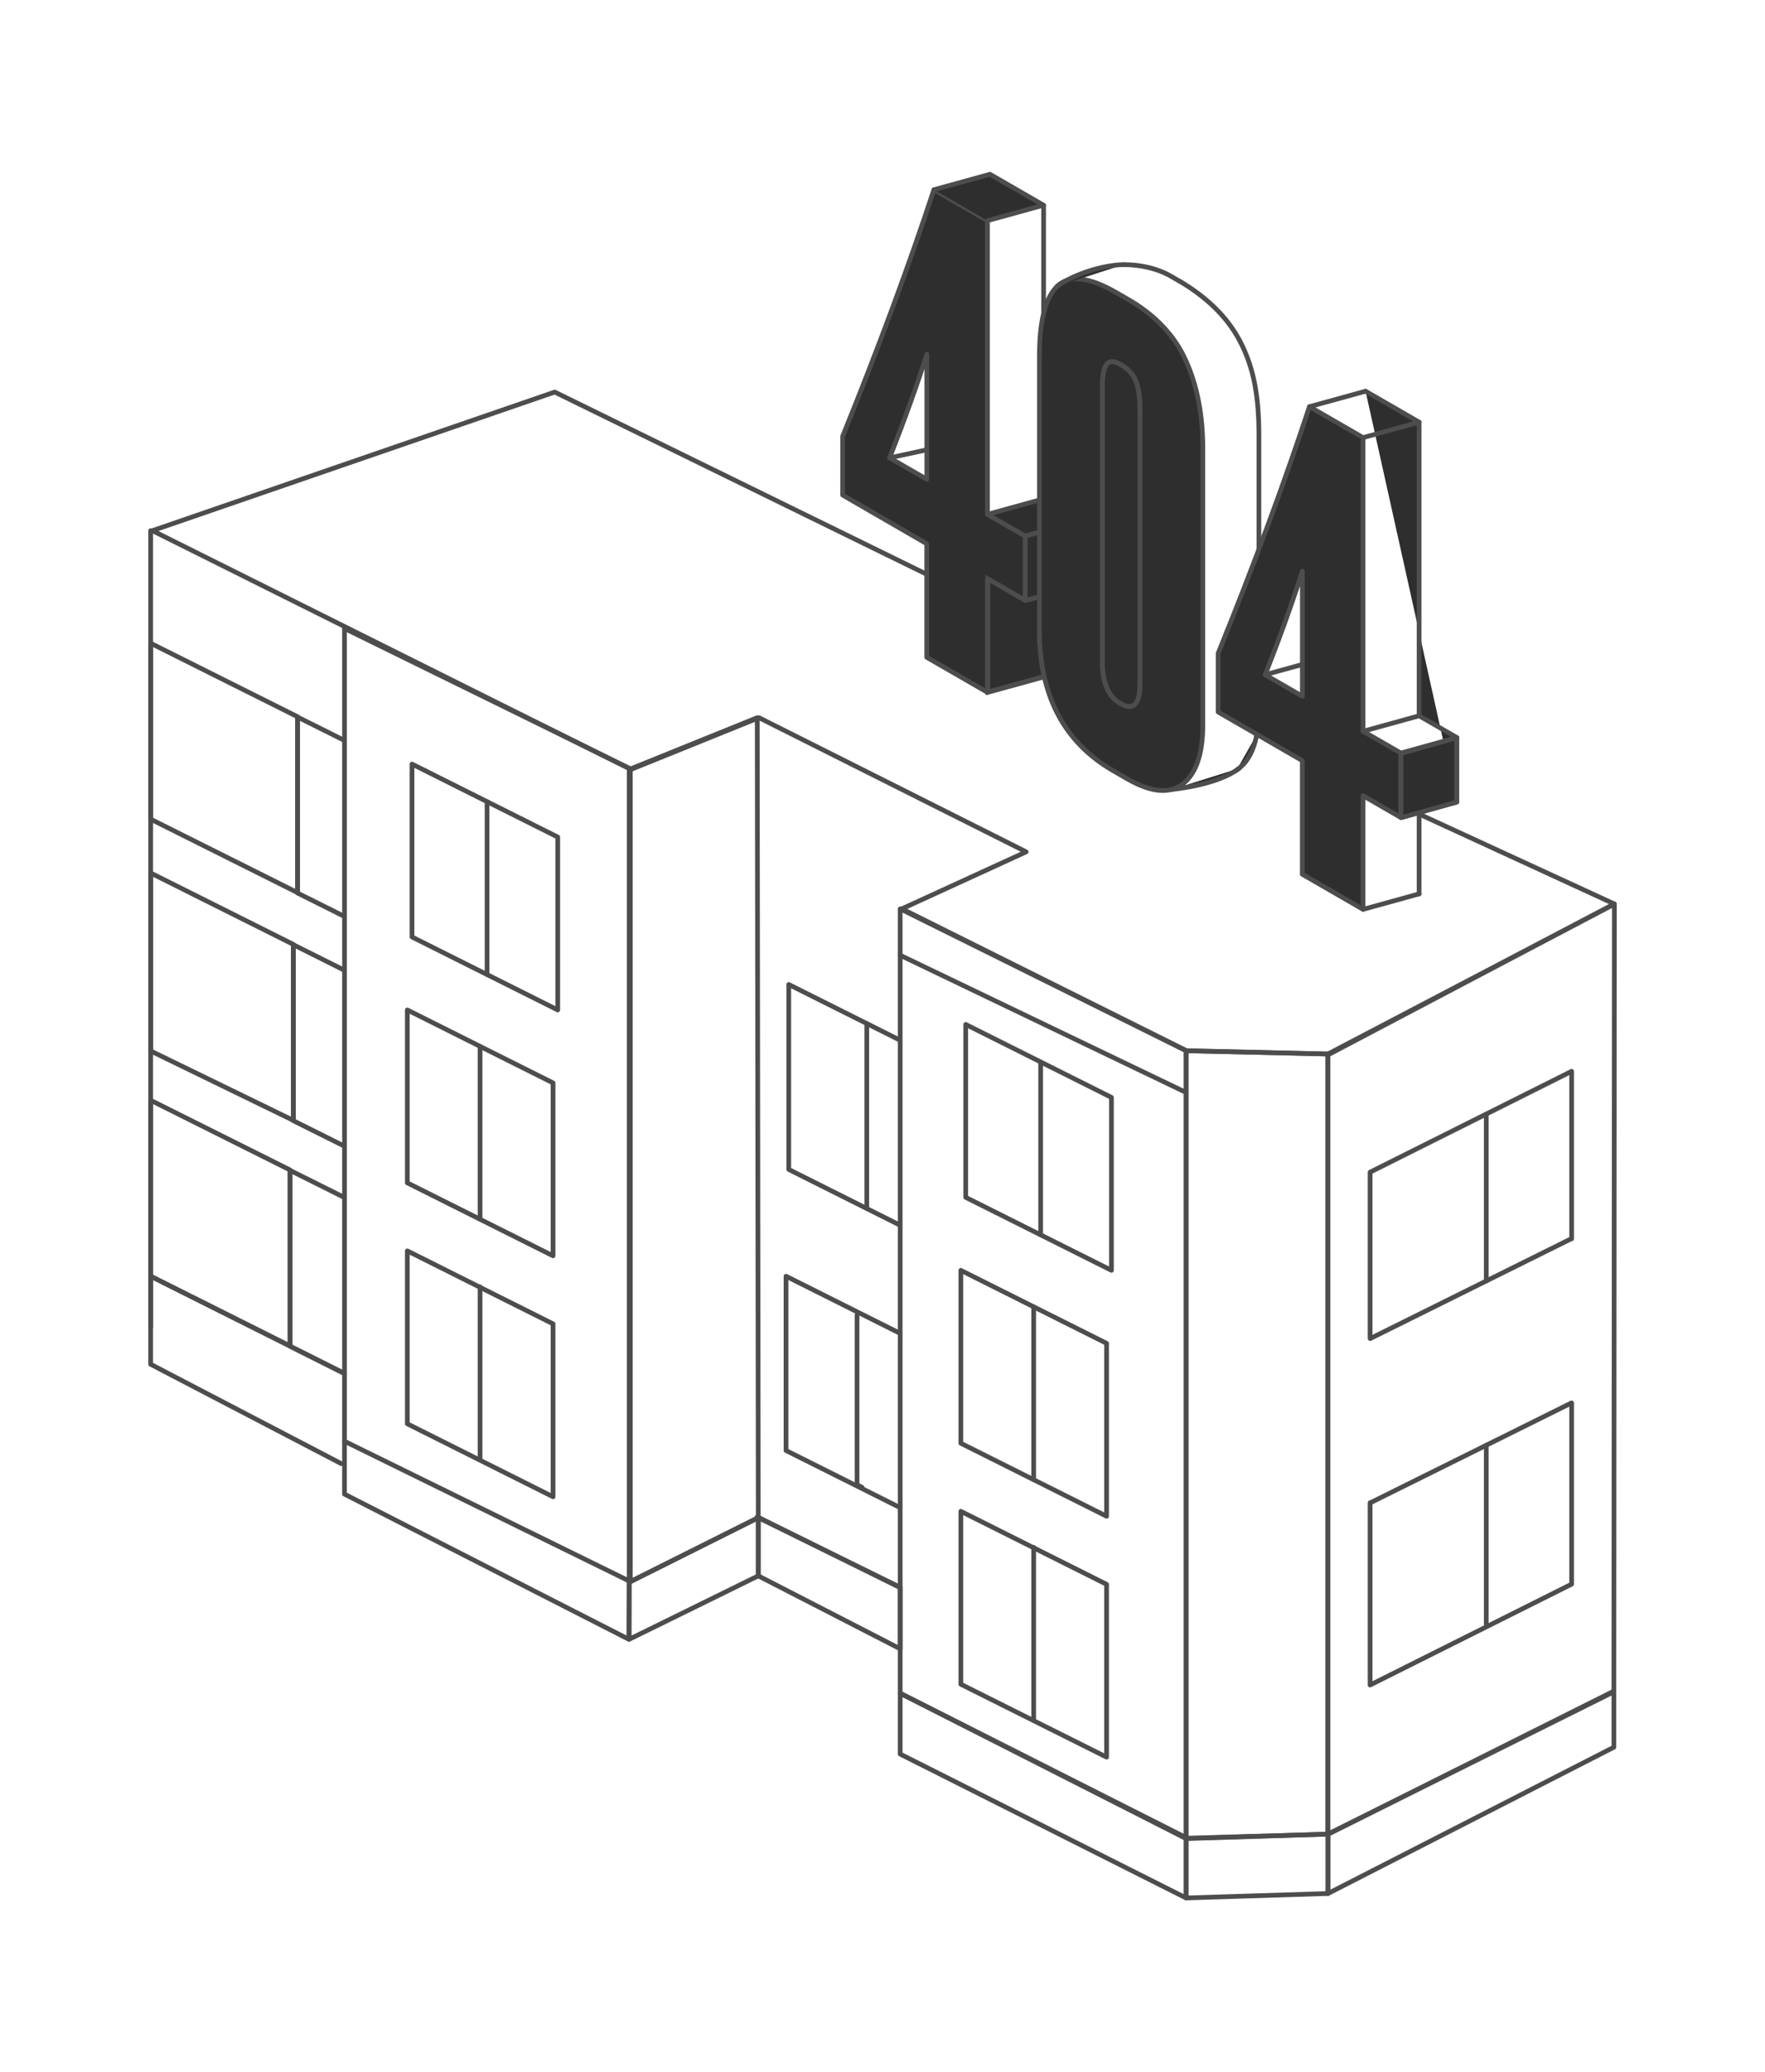 <svg width="375" height="440" viewBox="0 0 375 440" fill="none" xmlns="http://www.w3.org/2000/svg">
<path d="M73.195 291.637L32.009 270.981V289.675L72.487 310.766" stroke="#4D4D4D" stroke-miterlimit="10" stroke-linecap="round" stroke-linejoin="round"/>
<path d="M61.633 285.796L31.996 270.972V233.621L61.633 248.427V285.796Z" stroke="#4D4D4D" stroke-miterlimit="10" stroke-linecap="round" stroke-linejoin="round"/>
<path d="M73.176 291.635L61.626 285.858V248.507L73.176 254.266" stroke="#4D4D4D" stroke-miterlimit="10" stroke-linecap="round" stroke-linejoin="round"/>
<path d="M62.348 237.908L32.021 223.157V185.37L62.348 200.539V237.908Z" stroke="#4D4D4D" stroke-miterlimit="10" stroke-linecap="round" stroke-linejoin="round"/>
<path d="M73.176 243.371L62.316 237.958V200.588L73.176 206.02" stroke="#4D4D4D" stroke-miterlimit="10" stroke-linecap="round" stroke-linejoin="round"/>
<path d="M63.227 189.541L32.01 173.935V136.584L63.227 152.19V189.541Z" stroke="#4D4D4D" stroke-miterlimit="10" stroke-linecap="round" stroke-linejoin="round"/>
<path d="M73.176 194.59L63.206 189.613V152.244L73.176 157.221" stroke="#4D4D4D" stroke-miterlimit="10" stroke-linecap="round" stroke-linejoin="round"/>
<path d="M160.892 322.065L191.219 337.089" stroke="#4D4D4D" stroke-miterlimit="10" stroke-linecap="round" stroke-linejoin="round"/>
<path d="M282.128 389.467L342.891 359.074L343 191.943L282.128 223.803V389.467Z" stroke="#4D4D4D" stroke-miterlimit="10" stroke-linecap="round" stroke-linejoin="round"/>
<path d="M191.211 260.139L167.585 248.312V209.036L191.211 220.862" stroke="#4D4D4D" stroke-miterlimit="10" stroke-linecap="round" stroke-linejoin="round"/>
<path d="M184.156 217.335V256.593" stroke="#4D4D4D" stroke-miterlimit="10" stroke-linecap="round" stroke-linejoin="round"/>
<path d="M133.684 335.963L161.105 322.247L160.888 152.387L133.684 163.378V335.963Z" stroke="#4D4D4D" stroke-miterlimit="10" stroke-linecap="round" stroke-linejoin="round"/>
<path d="M133.684 348.075V335.965L161.105 322.25V334.603L133.684 348.075Z" stroke="#4D4D4D" stroke-miterlimit="10" stroke-linecap="round" stroke-linejoin="round"/>
<path d="M73.199 306.025L133.926 335.819V163.234L73.199 133.44V306.025Z" stroke="#4D4D4D" stroke-miterlimit="10" stroke-linecap="round" stroke-linejoin="round"/>
<path d="M252.002 223.105L282.129 223.801V389.445L252.002 390.317V223.105Z" stroke="#4D4D4D" stroke-miterlimit="10" stroke-linecap="round" stroke-linejoin="round"/>
<path d="M342.895 370.988L282.15 402.054V389.446L342.895 359.216V370.988Z" stroke="#4D4D4D" stroke-miterlimit="10" stroke-linecap="round" stroke-linejoin="round"/>
<path d="M252.003 402.997L282.148 402.052V389.444L252.003 390.389V402.997Z" stroke="#4D4D4D" stroke-miterlimit="10" stroke-linecap="round" stroke-linejoin="round"/>
<path d="M191.211 320.106L167.004 307.988V270.982L191.211 283.1" stroke="#4D4D4D" stroke-miterlimit="10" stroke-linecap="round" stroke-linejoin="round"/>
<path d="M183.145 315.8L182.092 315.273V279.194" stroke="#4D4D4D" stroke-miterlimit="10" stroke-linecap="round" stroke-linejoin="round"/>
<path d="M300.583 172.426L343 191.942L282.491 223.802L252.105 223.106L191.619 192.973L218.023 180.874L161.256 152.389L134.052 163.379L32.375 112.676L117.854 83.246L246.407 146.18" stroke="#4D4D4D" stroke-miterlimit="10" stroke-linecap="round" stroke-linejoin="round"/>
<path d="M191.255 359.516L252 390.181L252 223.106L191.255 192.973V359.516Z" stroke="#4D4D4D" stroke-miterlimit="10" stroke-linecap="round" stroke-linejoin="round"/>
<path d="M191.255 372.443L252 403V390.392L191.255 359.545V372.443Z" stroke="#4D4D4D" stroke-miterlimit="10" stroke-linecap="round" stroke-linejoin="round"/>
<path d="M73.196 306.026V317.253L133.605 348.075L133.668 335.366" stroke="#4D4D4D" stroke-miterlimit="10" stroke-linecap="round" stroke-linejoin="round"/>
<path d="M252 231.967L191.231 202.818" stroke="#4D4D4D" stroke-miterlimit="10" stroke-linecap="round" stroke-linejoin="round"/>
<path d="M87.537 198.95V162.235L118.5 177.732V214.447L87.537 198.95Z" stroke="#4D4D4D" stroke-miterlimit="10" stroke-linecap="round" stroke-linejoin="round"/>
<path d="M86.541 251.158V214.443L117.504 229.939V266.654L86.541 251.158Z" stroke="#4D4D4D" stroke-miterlimit="10" stroke-linecap="round" stroke-linejoin="round"/>
<path d="M86.541 302.317V265.602L117.504 281.098V317.814L86.541 302.317Z" stroke="#4D4D4D" stroke-miterlimit="10" stroke-linecap="round" stroke-linejoin="round"/>
<path d="M103.484 170.21V206.925" stroke="#4D4D4D" stroke-miterlimit="10" stroke-linecap="round" stroke-linejoin="round"/>
<path d="M101.996 222.182V258.897" stroke="#4D4D4D" stroke-miterlimit="10" stroke-linecap="round" stroke-linejoin="round"/>
<path d="M101.996 273.252V309.967" stroke="#4D4D4D" stroke-miterlimit="10" stroke-linecap="round" stroke-linejoin="round"/>
<path d="M205.182 254.236V217.521L236.145 233.017V269.732L205.182 254.236Z" stroke="#4D4D4D" stroke-miterlimit="10" stroke-linecap="round" stroke-linejoin="round"/>
<path d="M204.147 306.45V269.735L235.109 285.231V321.946L204.147 306.45Z" stroke="#4D4D4D" stroke-miterlimit="10" stroke-linecap="round" stroke-linejoin="round"/>
<path d="M204.147 357.619V320.904L235.109 336.401V373.098L204.147 357.619Z" stroke="#4D4D4D" stroke-miterlimit="10" stroke-linecap="round" stroke-linejoin="round"/>
<path d="M221.105 225.492V262.207" stroke="#4D4D4D" stroke-miterlimit="10" stroke-linecap="round" stroke-linejoin="round"/>
<path d="M219.617 277.485V314.182" stroke="#4D4D4D" stroke-miterlimit="10" stroke-linecap="round" stroke-linejoin="round"/>
<path d="M219.617 328.553V365.268" stroke="#4D4D4D" stroke-miterlimit="10" stroke-linecap="round" stroke-linejoin="round"/>
<path d="M161.109 334.603L191.254 350.094V337.037L161.109 322.25V334.603Z" stroke="#4D4D4D" stroke-miterlimit="10" stroke-linecap="round" stroke-linejoin="round"/>
<path d="M32.012 112.674V281.753" stroke="#4D4D4D" stroke-miterlimit="10" stroke-linecap="round" stroke-linejoin="round"/>
<path d="M333.918 263.023V227.47L291.097 248.889V284.187" stroke="#4D4D4D" stroke-miterlimit="10" stroke-linecap="round" stroke-linejoin="round"/>
<path d="M333.848 263.021L291.19 284.186" stroke="#4D4D4D" stroke-miterlimit="10" stroke-linecap="round" stroke-linejoin="round"/>
<path d="M315.777 236.553V271.979" stroke="#4D4D4D" stroke-miterlimit="10" stroke-linecap="round" stroke-linejoin="round"/>
<path d="M291.097 319.068V357.782L333.918 336.363V297.904" stroke="#4D4D4D" stroke-miterlimit="10" stroke-linecap="round" stroke-linejoin="round"/>
<path d="M333.848 297.904L291.19 319.068" stroke="#4D4D4D" stroke-miterlimit="10" stroke-linecap="round" stroke-linejoin="round"/>
<path d="M315.777 306.878V344.847" stroke="#4D4D4D" stroke-miterlimit="10" stroke-linecap="round" stroke-linejoin="round"/>
<path d="M179.027 105.117V92.644C186.608 73.956 193.078 56.505 198.422 40.277L209.801 46.844V109.195L217.817 113.821V127.504L209.801 122.877V147.008L196.903 139.569V115.453L179.027 105.117ZM196.917 101.77V75.221C194.751 82.013 192.107 89.34 189.013 97.214L196.917 101.77Z" fill="#2E2E2E" stroke="#4D4D4D" stroke-linecap="round" stroke-linejoin="round"/>
<path d="M209.879 122.91V146.923C213.192 146.026 220.231 144.108 221.888 143.611C221.06 139.885 220.784 135.606 220.853 133.674V126.636L217.747 127.464L209.879 122.91Z" fill="#2E2E2E" stroke="#4D4D4D"/>
<path d="M221.73 43.567L221.727 43.567L221.73 66.53V43.567ZM221.727 143.744V143.013V143.744Z" fill="#2E2E2E"/>
<path d="M221.727 143.744V143.013M221.73 43.567L221.727 43.567L221.73 66.53V43.567Z" stroke="#4D4D4D" stroke-linecap="round" stroke-linejoin="round"/>
<path d="M198.422 40.291L210.335 37L221.713 43.567L209.8 46.857" fill="#2E2E2E"/>
<path d="M198.422 40.291L210.335 37L221.713 43.567L209.8 46.857" stroke="#4D4D4D" stroke-linecap="round" stroke-linejoin="round"/>
<path d="M220.839 113.005L217.829 113.834L209.812 109.208L220.839 106.17" fill="#2E2E2E"/>
<path d="M220.839 113.005L217.829 113.834L209.812 109.208L220.839 106.17" stroke="#4D4D4D" stroke-linecap="round" stroke-linejoin="round"/>
<path d="M220.842 126.687L217.832 127.517V113.835L220.842 113.005" fill="#2E2E2E"/>
<path d="M220.842 126.687L217.832 127.517V113.835L220.842 113.005" stroke="#4D4D4D" stroke-linecap="round" stroke-linejoin="round"/>
<path d="M209.797 147.022L221.71 143.745" stroke="#4D4D4D" stroke-linecap="round" stroke-linejoin="round"/>
<path d="M189.016 97.214L196.92 95.512" stroke="#4D4D4D" stroke-linecap="round" stroke-linejoin="round"/>
<path d="M255.565 95.399V153.869C255.565 160.042 254.145 164.232 251.332 166.44C248.505 168.648 244.539 168.282 239.433 165.329L236.522 163.656C226.072 157.623 220.84 147.681 220.84 133.816V75.628C220.84 68.119 222.12 63.155 224.665 60.736C227.225 58.318 231.402 58.796 237.211 62.143L239.644 63.549C245.453 66.895 249.56 71.241 251.951 76.556C254.37 81.886 255.565 88.157 255.565 95.399ZM242.218 145.08V87.145C242.218 84.459 241.923 82.392 241.346 80.943C240.769 79.495 239.7 78.314 238.153 77.428C236.676 76.584 235.65 76.57 235.073 77.4C234.496 78.229 234.201 79.931 234.201 82.532V140.468C234.201 144.939 235.481 147.906 238.041 149.383C240.811 150.986 242.218 149.552 242.218 145.08Z" fill="#2E2E2E"/>
<path d="M242.218 145.08V87.145C242.218 84.459 241.923 82.392 241.346 80.943C240.769 79.495 239.7 78.314 238.153 77.428C236.676 76.584 235.65 76.57 235.073 77.4C234.496 78.229 234.201 79.931 234.201 82.532V140.468C234.201 144.939 235.481 147.906 238.041 149.383C240.811 150.986 242.218 149.552 242.218 145.08Z" fill="#2E2E2E"/>
<path d="M255.565 95.399V153.869C255.565 160.042 254.145 164.232 251.332 166.44C248.505 168.648 244.539 168.282 239.433 165.329L236.522 163.656C226.072 157.623 220.84 147.681 220.84 133.816V75.628C220.84 68.119 222.12 63.155 224.665 60.736C227.225 58.318 231.402 58.796 237.211 62.143L239.644 63.549C245.453 66.895 249.56 71.241 251.951 76.556C254.37 81.886 255.565 88.157 255.565 95.399ZM242.218 145.08V87.145C242.218 84.459 241.923 82.392 241.346 80.943C240.769 79.495 239.7 78.314 238.153 77.428C236.676 76.584 235.65 76.57 235.073 77.4C234.496 78.229 234.201 79.931 234.201 82.532V140.468C234.201 144.939 235.481 147.906 238.041 149.383C240.811 150.986 242.218 149.552 242.218 145.08Z" stroke="#4D4D4D" stroke-linecap="round" stroke-linejoin="round"/>
<path d="M242.218 145.08V87.145C242.218 84.459 241.923 82.392 241.346 80.943C240.769 79.495 239.7 78.314 238.153 77.428C236.676 76.584 235.65 76.57 235.073 77.4C234.496 78.229 234.201 79.931 234.201 82.532V140.468C234.201 144.939 235.481 147.906 238.041 149.383C240.811 150.986 242.218 149.552 242.218 145.08Z" stroke="#4D4D4D" stroke-linecap="round" stroke-linejoin="round"/>
<path d="M267.474 116.661V92.545C267.474 84.108 266.397 78.521 263.874 73.28C261.301 67.936 257.082 63.718 251.567 60.273L249.134 58.853C244.424 55.984 239.051 56.205 238.741 56.209H238.727C238.727 56.209 244.425 55.984 249.134 58.853C251.981 60.535 249.196 58.791 251.567 60.273C257.082 63.718 261.301 67.936 263.874 73.28C266.397 78.521 267.474 84.108 267.474 92.545C267.474 98.515 267.474 116.661 267.474 116.661ZM262.707 163.53C262.889 163.417 263.072 163.277 263.241 163.15C265.154 161.646 266.42 159.241 267.038 155.922" fill="#2E2E2E"/>
<path d="M267.474 92.545V116.661C267.474 116.661 267.474 98.515 267.474 92.545ZM267.474 92.545C267.474 84.108 266.397 78.521 263.874 73.28C261.301 67.936 257.082 63.718 251.567 60.273M251.567 60.273L249.134 58.853M251.567 60.273C249.196 58.791 251.981 60.535 249.134 58.853M249.134 58.853C244.424 55.984 239.051 56.205 238.741 56.209H238.727C238.727 56.209 244.425 55.984 249.134 58.853ZM262.707 163.53C262.889 163.417 263.072 163.277 263.241 163.15C265.154 161.646 266.42 159.241 267.038 155.922" stroke="#4D4D4D" stroke-linecap="round" stroke-linejoin="round"/>
<path d="M224.664 60.738C228.349 58.066 234.734 56.223 238.729 56.195L224.664 60.738Z" fill="#2E2E2E"/>
<path d="M224.664 60.738C228.349 58.066 234.734 56.223 238.729 56.195" stroke="#4D4D4D" stroke-linecap="round" stroke-linejoin="round"/>
<path d="M248.984 167.624C248.984 167.624 258.647 166.752 263.246 163.15L248.984 167.624Z" fill="#2E2E2E"/>
<path d="M248.984 167.624C248.984 167.624 258.647 166.752 263.246 163.15" stroke="#4D4D4D" stroke-linecap="round" stroke-linejoin="round"/>
<path d="M258.816 151.184V138.711C266.397 120.023 272.867 102.572 278.211 86.344L289.59 92.911V155.262L297.606 159.888V173.571L289.59 168.944V193.074L276.692 185.636V161.505L258.816 151.184ZM276.706 147.837V121.288C274.541 128.08 271.896 135.406 268.802 143.281L276.706 147.837Z" fill="#2E2E2E" stroke="#4D4D4D" stroke-linecap="round" stroke-linejoin="round"/>
<path d="M301.511 189.797V172.501V189.797ZM290.133 83.067L301.511 89.634V151.985L309.528 156.611V170.293" fill="#2E2E2E"/>
<path d="M290.133 83.067L301.511 89.634V151.985L309.528 156.611V170.293M301.511 189.797V172.501V189.797Z" stroke="#4D4D4D" stroke-linecap="round" stroke-linejoin="round"/>
<path d="M278.23 86.344L290.129 83.067" stroke="#4D4D4D" stroke-linecap="round" stroke-linejoin="round"/>
<path d="M289.602 92.925L301.514 89.634" stroke="#4D4D4D" stroke-linecap="round" stroke-linejoin="round"/>
<path d="M297.621 159.903L309.534 156.611" stroke="#4D4D4D" stroke-linecap="round" stroke-linejoin="round"/>
<path d="M297.621 173.585L309.534 170.293" stroke="#4D4D4D" stroke-linecap="round" stroke-linejoin="round"/>
<path d="M309.47 156.654L297.668 159.966V173.629L309.47 170.317V156.654Z" fill="#2E2E2E" stroke="#4D4D4D" stroke-linejoin="bevel"/>
<path d="M289.602 193.089L301.514 189.797" stroke="#4D4D4D" stroke-linecap="round" stroke-linejoin="round"/>
<path d="M289.602 155.276L301.514 151.984" stroke="#4D4D4D" stroke-linecap="round" stroke-linejoin="round"/>
<path d="M276.717 141.085L270.739 142.731L268.812 143.266" fill="#2E2E2E"/>
<path d="M276.717 141.085L270.739 142.731L268.812 143.266" stroke="#4D4D4D" stroke-linecap="round" stroke-linejoin="round"/>
</svg>

